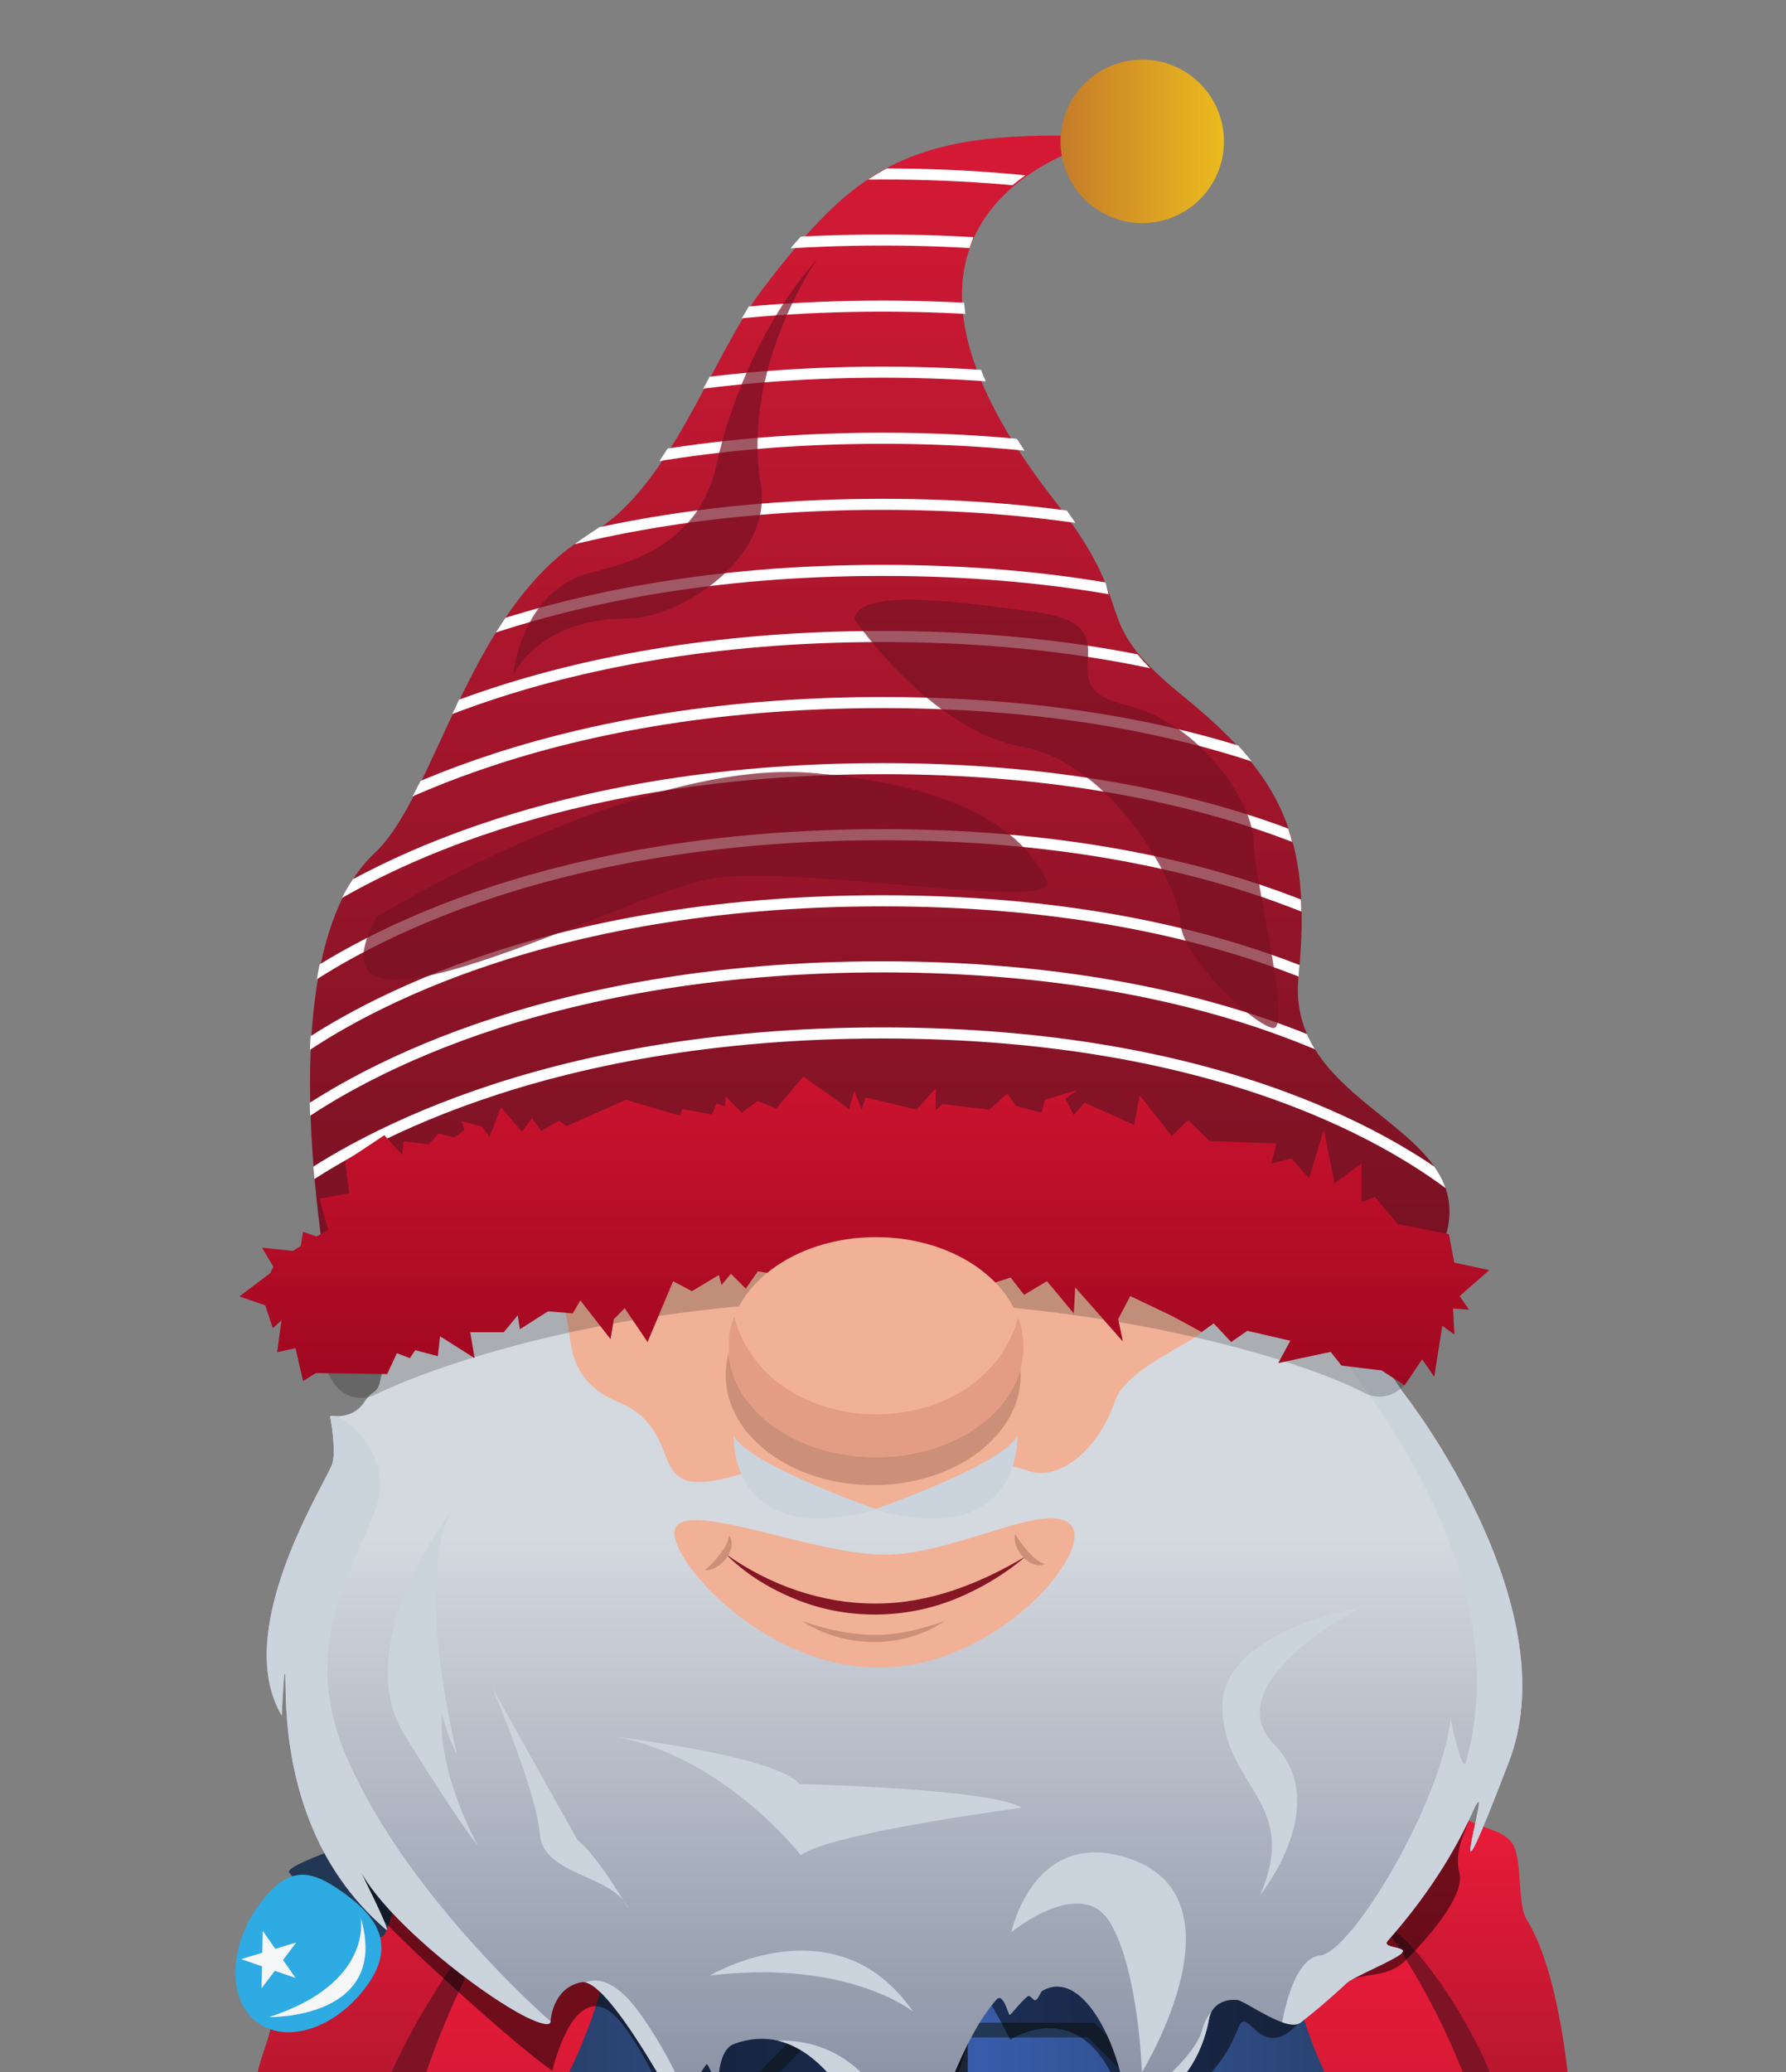 <?xml version="1.0" encoding="UTF-8"?>
<svg id="Layer_1" data-name="Layer 1" xmlns="http://www.w3.org/2000/svg" width="800" height="927.75" xmlns:xlink="http://www.w3.org/1999/xlink" viewBox="0 0 800 927.75">
  <rect x="0" y="0" width="800" height="927.75" fill="#808080" stroke="none"/>
  <defs>
    <linearGradient id="linear-gradient" x1="394.07" y1="-47.53" x2="394.07" y2="546.19" gradientUnits="userSpaceOnUse">
      <stop offset="0" stop-color="#ea1b39"/>
      <stop offset="1" stop-color="#7a1224"/>
    </linearGradient>
    <clipPath id="clippath">
      <path d="m144.69,560.51c-12.38-88.63-6.19-148.56,20.94-176.17,19.42-19.76,32.89-59.15,47.71-86.22,33.4-61,55.89-55.55,71.56-76.67,16.97-22.87,30.79-48.55,37.48-61,17.04-31.69,60.62-119.01,177.05-98.8,0,0-84.09,14.55-65.03,88.58,12.75,49.51,53.52,81.62,60.75,110.41,6.58,26.24,14.93,35.79,34.48,50.79,42.76,32.82,58.32,63.02,52,125.85-6.32,62.83,90.64,66.68,62.48,125.01-6.44,13.35-112.31-14.21-154.22-11.12-141.19,10.38-345.21,9.34-345.21,9.34Z" style="fill: none; stroke-width: 0px;"/>
    </clipPath>
    <linearGradient id="linear-gradient-2" x1="179.19" y1="1076.89" x2="179.19" y2="812.73" gradientUnits="userSpaceOnUse">
      <stop offset="0" stop-color="#7a1224"/>
      <stop offset="1" stop-color="#ea1b39"/>
    </linearGradient>
    <linearGradient id="linear-gradient-3" x1="646.4" y1="1076.83" x2="646.4" y2="812.73" xlink:href="#linear-gradient-2"/>
    <linearGradient id="linear-gradient-4" x1="424.21" y1="1317.89" x2="424.21" y2="855.39" gradientUnits="userSpaceOnUse">
      <stop offset="0" stop-color="#7a1224"/>
      <stop offset="1" stop-color="#ea1b39"/>
    </linearGradient>
    <linearGradient id="linear-gradient-5" x1="186.02" y1="985.3" x2="673.89" y2="985.3" gradientUnits="userSpaceOnUse">
      <stop offset="0" stop-color="#223654"/>
      <stop offset=".52" stop-color="#385caa"/>
      <stop offset="1" stop-color="#223654"/>
    </linearGradient>
    <clipPath id="clippath-1">
      <path d="m278.4,848.09s-14.12,130.26-98.82,143.67c0,0-6.59,86.13,29.36,130.75h434.91c39.88-54.94,29.75-130.75,29.75-130.75,0,0-84.95,1.3-100.83-143.67h-294.36Z" style="fill: none; stroke-width: 0px;"/>
    </clipPath>
    <linearGradient id="linear-gradient-6" x1="179.96" y1="865.77" x2="171.05" y2="808.3" gradientUnits="userSpaceOnUse">
      <stop offset="0" stop-color="#d4d8df"/>
      <stop offset="1" stop-color="#727c92"/>
    </linearGradient>
    <linearGradient id="linear-gradient-7" x1="400.69" y1="626.41" x2="400.69" y2="1015.17" gradientUnits="userSpaceOnUse">
      <stop offset=".16" stop-color="#d4d8df"/>
      <stop offset="1" stop-color="#727c92"/>
    </linearGradient>
    <linearGradient id="linear-gradient-8" x1="387.21" y1="620.25" x2="387.21" y2="336.87" gradientUnits="userSpaceOnUse">
      <stop offset="0" stop-color="#9f0821"/>
      <stop offset=".02" stop-color="#a10821"/>
      <stop offset=".45" stop-color="#c8122e"/>
      <stop offset=".79" stop-color="#e11836"/>
      <stop offset="1" stop-color="#ea1b39"/>
    </linearGradient>
    <clipPath id="clippath-2">
      <ellipse cx="392.36" cy="603.15" rx="66.07" ry="49.26" style="fill: none; stroke-width: 0px;"/>
    </clipPath>
    <linearGradient id="linear-gradient-9" x1="475.04" y1="63.3" x2="548.25" y2="63.3" gradientUnits="userSpaceOnUse">
      <stop offset="0" stop-color="#c57b2a"/>
      <stop offset="1" stop-color="#ebbb1e"/>
    </linearGradient>
  </defs>
  <g>
    <polygon points="183.33 585.99 387.01 536.66 592.28 608.27 499.99 783.3 393.37 803.99 219.93 686.24 183.33 585.99" style="fill: #f1b197; stroke-width: 0px;"/>
    <path d="m359.07,725.7c15.76,5.5,31.82,8.19,48.3,4.62,5.35-1.1,10.61-2.74,15.88-4.62-19.07,12.9-44.97,12.35-64.18,0h0Z" style="fill: #cc8f79; stroke-width: 0px;"/>
    <path d="m325.05,695.74c19.42,13.84,42.98,22.26,66.9,22.2,24.16.14,46.96-8.89,67.57-21.17-9.83,8.4-21.24,15.11-33.44,19.84-22.47,8.55-48.21,8.42-70.39-.89-11.33-4.66-22.05-11.23-30.63-19.98h0Z" style="fill: #851624; stroke-width: 0px;"/>
    <path d="m315.74,702.93c2.66-1.93,4.69-4.61,6.76-7.08,1.98-2.63,3.68-4.98,4.07-8.46,4.3,6.07-4.23,16.27-10.83,15.54h0Z" style="fill: #cc8f79; stroke-width: 0px;"/>
    <path d="m454.79,686.73c1.41,2.97,3.67,5.45,5.72,7.94,2.23,2.43,4.22,4.53,7.57,5.55-6.76,3.12-15.22-7.14-13.29-13.49h0Z" style="fill: #cc8f79; stroke-width: 0px;"/>
  </g>
  <g>
    <path d="m144.69,560.51c-12.38-88.63-5.19-152.01,23.05-178.48,28.24-26.47,42.34-111.69,96.94-143.12,36.24-20.86,53.85-79.48,77.28-109.99,40.76-53.08,64.49-72.92,157.48-67.26,0,0-134.61,25.69-26.57,163.1,39.53,50.29,12.59,50.83,56.77,86.67,44.19,35.84,58.32,63.02,52,125.85-6.32,62.83,90.64,66.68,62.48,125.01-6.74,13.97-85.44-2.95-130.45-.11-142.94,9-368.98-1.67-368.98-1.67Z" style="fill: url(#linear-gradient); stroke-width: 0px;"/>
    <g style="clip-path: url(#clippath);">
      <path d="m127.48,534.13c28.3-21.15,113.36-71.65,267.81-71.65s232.87,50.66,259.28,71.75" style="fill: none; stroke: #fff; stroke-miterlimit: 10; stroke-width: 4.96px;"/>
      <path d="m127.48,504.54c28.3-21.15,113.36-71.65,267.81-71.65s232.87,50.66,259.28,71.75" style="fill: none; stroke: #fff; stroke-miterlimit: 10; stroke-width: 4.96px;"/>
      <path d="m127.48,474.96c28.3-21.15,113.36-71.65,267.81-71.65s232.87,50.66,259.28,71.75" style="fill: none; stroke: #fff; stroke-miterlimit: 10; stroke-width: 4.96px;"/>
      <path d="m127.48,445.37c28.3-21.15,113.36-71.65,267.81-71.65s232.87,50.66,259.28,71.75" style="fill: none; stroke: #fff; stroke-miterlimit: 10; stroke-width: 4.96px;"/>
      <path d="m127.48,415.79c28.3-21.15,113.36-71.65,267.81-71.65s232.87,50.66,259.28,71.75" style="fill: none; stroke: #fff; stroke-miterlimit: 10; stroke-width: 4.96px;"/>
      <path d="m127.48,386.2c28.3-21.15,113.36-71.65,267.81-71.65s232.87,50.66,259.28,71.75" style="fill: none; stroke: #fff; stroke-miterlimit: 10; stroke-width: 4.96px;"/>
      <path d="m127.48,356.62c28.3-21.15,113.36-71.65,267.81-71.65s232.87,50.66,259.28,71.75" style="fill: none; stroke: #fff; stroke-miterlimit: 10; stroke-width: 4.96px;"/>
      <path d="m127.48,327.03c28.3-21.15,113.36-71.65,267.81-71.65s232.87,50.66,259.28,71.75" style="fill: none; stroke: #fff; stroke-miterlimit: 10; stroke-width: 4.96px;"/>
      <path d="m127.48,297.45c28.3-21.15,113.36-71.65,267.81-71.65s232.87,50.66,259.28,71.75" style="fill: none; stroke: #fff; stroke-miterlimit: 10; stroke-width: 4.96px;"/>
      <path d="m127.48,267.86c28.3-21.15,113.36-71.65,267.81-71.65s232.87,50.66,259.28,71.75" style="fill: none; stroke: #fff; stroke-miterlimit: 10; stroke-width: 4.96px;"/>
      <path d="m127.48,238.28c28.3-21.15,113.36-71.65,267.81-71.65s232.87,50.66,259.28,71.75" style="fill: none; stroke: #fff; stroke-miterlimit: 10; stroke-width: 4.96px;"/>
      <path d="m127.48,208.7c28.3-21.15,113.36-71.65,267.81-71.65s232.87,50.66,259.28,71.75" style="fill: none; stroke: #fff; stroke-miterlimit: 10; stroke-width: 4.96px;"/>
      <path d="m127.48,179.11c28.3-21.15,113.36-71.65,267.81-71.65s232.87,50.66,259.28,71.75" style="fill: none; stroke: #fff; stroke-miterlimit: 10; stroke-width: 4.96px;"/>
      <path d="m127.48,149.53c28.3-21.15,113.36-71.65,267.81-71.65s232.87,50.66,259.28,71.75" style="fill: none; stroke: #fff; stroke-miterlimit: 10; stroke-width: 4.96px;"/>
    </g>
    <path d="m382.71,277.25s33.85,49.72,75.11,57.12c41.26,7.4,70.87,63.47,70.87,78.28s31.73,45.49,41.26,47.6c9.52,2.12-8.46-67.7-8.46-83.57s-22.21-52.89-58.18-61.35c-35.97-8.46,6.35-34.91-39.14-41.26-45.49-6.35-79.34-9.52-81.45,3.17Z" style="fill: #7a1224; opacity: .7; stroke-width: 0px;"/>
    <path d="m168.64,410.5s116.67-70.98,194.99-64.45c78.32,6.53,97.9,33.45,105.24,48.14,7.34,14.69-110.96-7.34-150.12-.82-39.16,6.53-186.83,86.48-150.12,17.13Z" style="fill: #7a1224; opacity: .7; stroke-width: 0px;"/>
    <path d="m229.88,302.34s3.41-38.32,34.91-45.98c17.82-4.34,48.54-12.77,56.2-48.54,4.93-23.03,18.73-62.16,45.13-91.96,0,0-34.12,48.38-25.36,100.92,5.61,33.65-36.88,60.09-59.28,60.09-40.87,0-51.6,25.48-51.6,25.48Z" style="fill: #7a1224; opacity: .7; stroke-width: 0px;"/>
  </g>
  <path d="m243.73,877.09l-25.29,88.51-30.88,108.09-.74,2.63c-2.58.35-5.07.53-7.48.56-6.1.12-11.65-.74-16.7-2.48,0-.02-.02-.02-.02-.02-25.44-8.72-38.23-39.78-43.51-83.67-.63-5.27-.51-26.41-.73-31.9-.35-9.1-4.49-17.4-3.62-26.83.76-8.14,4.77-15.92,6.51-24.12,3.83-18.14,8.9-37.98,17.92-55.11,9.17-17.41,12.39-25.59,27.57-40.03l76.96,64.36Z" style="fill: url(#linear-gradient-2); stroke-width: 0px;"/>
  <path d="m218.44,965.6l-30.88,108.09-8.23,3.19c-6.1.12-11.65-.74-16.7-2.48,0-.02-.02-.02-.02-.02-5.01-6.87-10.97-16.93-6.21-20.63,7.5-5.85,4.16-18.34,4.16-68.32s45.84-110.75,45.84-110.75l12.03,90.92Z" style="fill: #7f1326; stroke-width: 0px;"/>
  <path d="m704,1008.68c-1.44,5.72,1.12,33.29-.93,38.39-3.83,9.52-7.37,13.22-12.03,15.96-3.63,2.15-7.93,3.72-13.58,6.99-3.45,2-7.12,3.6-10.97,4.72-6.84,2.03-14.27,2.63-22.25,1.57l-56.89-199.23,67.37-64.36c5.9,5.62,17.13,5.72,22.15,11.86,5.42,6.64,2.53,27.77,6.97,34.89,22.85,36.67,23.42,136.25,20.15,149.2Z" style="fill: url(#linear-gradient-3); stroke-width: 0px;"/>
  <path d="m691.05,1063.03c-3.63,2.15-7.93,3.72-13.58,6.99-3.45,2-7.12,3.6-10.97,4.72-.79.07-1.24.1-1.24.1l-52.28-214.41h-5.83c15.79-15.05,61.67,56.66,65.83,85.82,4.16,29.17,18.32,43.33,19.99,66.66,1.21,16.83.68,38.46-1.92,50.12Z" style="fill: #7f1326; stroke-width: 0px;"/>
  <path d="m665.48,1073.07c-.18.61-.36,1.21-.56,1.82-.02.02-.02.05-.03.07-.02.1-.05.18-.08.28-1.09,3.4-2.3,6.76-3.63,10.08-2.78,7.02-6.05,13.86-9.83,20.47-.71,1.22-1.42,2.41-2.15,3.62-2.73,4.48-5.7,8.87-8.92,13.12-1.01,1.34-2.05,2.66-3.11,3.98-5.27,6.53-11.15,12.75-17.66,18.62-2.71,2.46-5.52,4.84-8.44,7.17-.84.66-1.67,1.32-2.53,1.97-3.44,2.63-7.04,5.19-10.77,7.65-3.37,2.21-42.98,10.54-46.5,28.07-1.7,8.44,1.06,19.41,2.79,32.63,1.06,8.16,1.73,17.18.71,26.99-2.86,27.41-6.13,46.04-10.7,56.38-2.28,5.15-4.87,8.26-7.9,9.38-.91.33-1.92.78-3.02,1.32-3.3,1.59-7.42,3.93-11.93,6.38-16.54,8.95-38.64,19.11-47.43-2.56,0,0,0-.03-.03-.08-.02-.05-.03-.12-.07-.18-4.41-10.77-11.58-26.98-16.64-44.4-3.01-10.36-5.25-21.14-5.75-31.49-.96-20.24-30.71-80.86-45.73-31.78-.56,1.85-2.2,7.25-4.48,14.74-.02.05-.03.12-.05.17-3.73,12.19-9.2,29.8-14.72,46.32-.02.07-.03.12-.05.18-4.69,14.01-9.4,27.22-13.13,35.73-1.31,2.97-2.49,5.37-3.5,7.02-.07.12-.13.21-.21.31-11.28,17.2-51.66-12.92-62.56-17.97-.26-.13-.5-.23-.71-.31.35-.61.73-1.39,1.12-2.33.56-1.29,1.14-2.89,1.72-4.79,0-.02.02-.03.02-.05,4.18-13.79,7.96-42.93-4.44-79.19-1.83-5.34-2.66-18.6-20.37-26.46l-46.57-32.41-.02-.02c-26.76-20.98-44.24-47.33-53.75-76.83-.07-.25-.15-.51-.23-.78-11.5-36.23-11.05-77.2-1.16-118.81.79-3.39,1.67-6.77,2.59-10.18,1.78-6.53,3.8-13.05,6.05-19.59,3.88-11.4,8.44-22.78,13.65-34.06,1.19-2.64,2.43-5.27,3.7-7.88.59-1.24,1.21-2.46,1.83-3.7,1.21-2.44,2.46-4.89,3.75-7.33.18-.35.36-.69.56-1.04,1.4-2.69,2.86-5.37,4.34-8.03,1.12-2.02,2.26-4.01,3.42-6,.97-1.69,1.95-3.37,2.96-5.04h388.92c3.12,4.23,6.13,8.52,9.02,12.85.56.84,1.12,1.69,1.69,2.53.59.91,1.19,1.83,1.77,2.76h.02c.43.68.86,1.34,1.27,2.02.61.94,1.21,1.9,1.78,2.84,2.61,4.21,5.1,8.47,7.48,12.75,7.9,14.14,14.59,28.61,19.97,43.22,5.15,13.94,9.14,28,11.84,41.99,1.09,5.52,1.97,11.04,2.63,16.54,3.47,28.22,1.62,55.85-6.24,81.38Z" style="fill: url(#linear-gradient-4); stroke-width: 0px;"/>
  <path d="m278.4,848.09s-14.12,130.26-98.82,143.67c0,0-6.59,86.13,29.36,130.75h434.91c39.88-54.94,29.75-130.75,29.75-130.75,0,0-84.95,1.3-100.83-143.67h-294.36Z" style="fill: url(#linear-gradient-5); stroke-width: 0px;"/>
  <g style="clip-path: url(#clippath-1);">
    <polyline points="287.79 1122.51 287.79 985.3 363.17 908.91 488.8 908.91 563.34 984.45 563.34 1122.51" style="fill: none; stroke: #223754; stroke-miterlimit: 10; stroke-width: 6.56px;"/>
    <line x1="426.93" y1="1122.51" x2="426.93" y2="878.46" style="fill: none; stroke: #1c2538; stroke-miterlimit: 10; stroke-width: 13.13px;"/>
  </g>
  <g>
    <path d="m145.83,789.47s-5.89,30.61,48.56,83.88c0,0,3.24-2.35,9.42-4.41,0,0-44.5-49.62-49.49-59.61-4.99-9.99-8.48-19.86-8.48-19.86Z" style="fill: url(#linear-gradient-6); stroke-width: 0px;"/>
    <g>
      <path d="m157.84,825.24s-29.79,9.93-28.39,12.99c1.4,3.06,37.81,37.05,42.88,27.64,5.07-9.41,5.12-26.48,5.12-26.48l-19.61-14.16Z" style="fill: #223754; stroke-width: 0px;"/>
      <path d="m164.87,888.3c-13.59,19.28-35.54,27.06-49.17,17.5-13.63-9.57-13.74-32.96-.2-52.2,13.54-19.24,23.91-16.34,37.55-6.75s25.28,22.22,11.82,41.46Z" style="fill: #2dabe2; stroke-width: 0px;"/>
      <path d="m161.51,858.35s6.23,29.44-41.03,44.75c0,0,54.77,1.14,41.03-44.75Z" style="fill: #f5f6f6; stroke-width: 0px;"/>
      <polygon points="117.16 890.22 117.36 880.37 108.06 877.15 117.48 874.28 117.68 864.46 123.3 872.53 132.72 869.68 126.77 877.52 132.4 885.59 123.1 882.37 117.16 890.22" style="fill: #f5f6f6; stroke-width: 0px;"/>
    </g>
  </g>
  <path d="m206.41,874.68s-27.61-27.1-38.78-34.2c-12.01-7.64-7.59,4.79-5.6,8.08,7.61,12.6,71.77,69.74,85.4,78.55,0,0,7.89-35.37,23.66-27.79,15.78,7.58,39.97,71.38,39.97,71.38,0,0,1.05-27.16,6.31-27.16l5.78,4.42s37.34-58.74,83.09,55.59c0,0,32.6-113.07,36.29-108.01,3.68,5.05,9.99,17.69,9.99,17.69,0,0,38.92-25.9,53.11,38.53,0,0,36.51-10.49,48.91-43.58,4.73-12.63,9.99,19.58,29.98-5.68,19.98-25.27,32.08-13.26,44.17-24,2.99-2.66,28.16-27.73,25.03-39.93-3.47-13.54,7.82-24.94,2.5-23.79-21.59,4.66-74.86,41.62-74.86,41.62l-374.96,18.32Z" style="opacity: .5; stroke-width: 0px;"/>
  <g>
    <path d="m629.64,624.99c-.68-.91-1.37-1.87-2.08-2.87-.07-.12-.15-.23-.23-.35-1.02-1.5-2.08-3.11-3.17-4.79-2.66-4.08-5.5-8.61-8.69-13.12-10.99-15.5-26.08-30.84-51.43-27.57-11.32,1.45-10.72,1.44-21.39,14.67-.1.15-.21.28-.33.43-1.21,1.49-2.53,3.12-4.05,4.96l-.02.03c-.53.64-1.57,1.42-2.96,2.35-8.71,5.65-31.54,16.19-35.76,28.33-8.24,23.62-25.92,36.1-39.02,31.42-2.51-.89-4.82-1.52-6.95-1.88-21.51-3.73-25.89,17.23-58.15,19.21-1.09.07-2.16.12-3.2.13h-.03c-36.19.96-35.4-21.52-60.08-15.94-.81.18-1.65.4-2.53.64-44.19,12.52-19.53-18.95-52.85-33.04-18.68-7.91-20.42-20.62-21.86-31.14-.31-2.28-.61-4.46-1.06-6.48-.18-.79-.4-1.55-.63-2.28-1.98-6.1-6.36-10.01-19.15-9.25-14.17.86-25.01,8.92-36.19,14.49-3.87,1.92-7.15,3.72-9.98,5.42-12.24,7.37-15.5,12.72-16.78,16.77-.58,1.73-.78,3.22-1.17,4.54-.43,1.45-1.09,2.68-2.71,3.78-.89.59-1.7,1.31-2.4,2.11-.48.53-.91,1.09-1.29,1.7-2.1,3.35-5.68,6.61-12.32,6.79-1.02.05-2.15,0-3.34-.13,0,0,3.2,16.39.74,22.15-5.07,11.84-44.59,74.6-22.38,112.02,0,0,1.5-32.81,1.73-11.94.28,25.9,5.43,51.39,17.43,73.56.99,1.87,2.05,3.7,3.16,5.52,6.41,10.51,14.47,20.19,24.42,28.66.12.1.21.15.28.15.08,0,.12-.1.1-.28-.21-2.78-11.25-24.58-11.6-25.54.03.05.08.13.15.25,3.17,5.57,7.98,11.65,13.73,17.81,5.37,5.75,11.55,11.56,17.97,17.1,4.91,4.21,9.94,8.26,14.88,11.96,2.49,1.9,4.97,3.7,7.38,5.4.28.2.55.38.83.58.83.58,1.65,1.16,2.46,1.69,6.18,4.23,11.84,7.67,16.42,9.96.23.12.46.23.69.35,2.73,1.34,5.02,2.23,6.76,2.61h.03s.07.02.1.02c1.97.43,3.19.15,3.49-.93,0,0,.12-2.33,1.04-5.3.23-.76.53-1.57.89-2.4,1.8-4.11,5.27-8.59,11.93-9.83.55-.1,1.11-.08,1.73.07,1.93.43,4.2,1.98,6.67,4.34,1.97,1.87,4.08,4.25,6.23,6.97.74.91,1.47,1.85,2.2,2.82,3.37,4.48,6.86,9.66,10.24,14.97,2,3.17,3.96,6.39,5.85,9.53,1.26,2.1,2.46,4.15,3.62,6.15,7.17,12.31,12.37,22.14,12.31,21.39-.23-3.11-.25-6.01-.07-8.71.61-9.04,3.34-15.83,7.15-20.75.84-1.07,4.41,9.91,5.34,9,0,0-.17-6.71,1.85-12.06,1.04-2.78,2.68-5.17,5.22-6.1,7.09-2.59,13.61-2.87,19.63-1.47,11.43,2.69,20.98,11.51,28.76,22.27,2.79,3.83,5.35,7.91,7.71,12.04,2.06,3.65,3.98,7.35,5.73,10.95v.02c8.06,16.62,12.69,31.29,14.36,31.04,1.07-.15,2.82-4.81,5.2-12.08,3.19-9.68,7.53-24.02,12.95-38.51,1.34-3.62,2.76-7.25,4.25-10.82,1.83-4.39,3.77-8.71,5.8-12.8.17-.31.33-.64.48-.96,1.45-2.86,2.96-5.58,4.49-8.16.79-1.32,1.6-2.59,2.43-3.82,1.14-1.73,2.33-3.37,3.54-4.89.74-.94,1.5-1.85,2.26-2.69,3.02-3.35,5.2,6.89,5.85,6.89.58,0,3.29-3.83,6.64-7.04.45-.41.91-.84,1.39-1.24,1.19-1.01,2.58,2.18,3.63,1.65.93-.46,1.57-1.98,2.16-3.06.13-.23.25-.45.38-.63.15-.21.3-.38.46-.48,4.64-2.63,9.1-2.31,13.22-.08,2.18,1.19,4.28,2.91,6.24,5.04.48.53.97,1.09,1.44,1.67,2.86,3.45,5.4,7.7,7.6,12.24,5.81,12.09,9.04,26.28,8.06,33.09-.17,1.19-.45,2.15-.88,2.84l-.02.02-.03.17c.05.23.71.3,1.8.13,5.8-.84,24.14-8.01,33.24-29.24,1.07-2.51,2.03-5.2,2.81-8.11.31-1.19.61-2.4.88-3.65.1-.53.21-1.07.31-1.64.21-1.14.58-2.16,1.07-3.07,2.23-4.1,7.04-5.86,11.71-5.25,2.56.33,12.22,7.24,19.94,9.91,2.71.94,5.17,1.35,6.99.78.5-.15.94-.36,1.34-.68.5-.38,1.01-.78,1.52-1.21,2.71-2.13,5.68-4.58,8.87-7.3.74-.63,1.5-1.29,2.26-1.95,2.56-2.25,5.24-4.66,8-7.25.53-.5,1.62-1.17,3.06-1.97,3.01-1.62,7.55-3.75,11.71-5.78,4.51-2.2,8.57-4.28,9.81-5.55.05-.05.1-.1.13-.15.93-1.06.08-1.6-1.27-2.02h-.02c-2.63-.79-7.17-1.07-5.05-3.45.2-.23.41-.46.61-.69.33-.36.66-.74.99-1.14,12.62-14.5,25.11-31.98,34.63-52.02.56-1.16,1.09-2.31,1.62-3.49,4.34-9.65,2.97-2.84,1.29,4.91-2.15,9.96-4.81,21.48,3.62,1.4,2.64-6.29,6.38-15.71,11.56-29.26,24.09-62.97-32.49-145.39-46.34-163.61Zm-327.22,59.37c5.04-13.03,62.13,11.73,93.85,11.73s73.15-24.91,83.51-13.2c10.36,11.73-33.01,63.73-86.08,63.73s-95.81-50.53-91.27-62.26Z" style="fill: url(#linear-gradient-7); stroke-width: 0px;"/>
    <path d="m675.97,788.6c-34.53,90.25-4.77-3.04-16.47,22.95-10.08,22.37-23.97,41.66-37.85,57.34-3.27,3.68,9.42,2.35,6.21,5.62-2.92,3.01-21.77,10.64-24.58,13.3-7.76,7.29-14.9,13.23-20.65,17.71-1.85,1.44-4.89,1.09-8.33-.1,1.78-9.5,6.67-28.94,17.05-29.92,13.76-1.27,53.64-66.9,58.45-105.77,0,0,5.19,25.28,6.89,19.11,25.76-93.68-60.53-182.26-56.4-184.18,4.81-2.23,9.9-2.36,15.17-.79,5.5,7.78,9.98,15.59,14.17,21.13,13.84,18.22,70.42,100.64,46.34,163.61Z" style="fill: #cbd3dd; stroke-width: 0px;"/>
    <path d="m453.03,865.05s31.37-25.66,44.2-4.28c12.83,21.39,14.26,67.01,14.26,67.01,0,0,50.35-81.6-9.98-96.96-39.21-9.98-48.48,34.22-48.48,34.22Z" style="fill: #cbd3dd; stroke-width: 0px;"/>
    <path d="m609.05,719.9s-63.23,10.23-61.51,45.7c1.72,35.48,34.74,41.34,16.95,82.83,0,0,32.72-40.21,6.17-67.51-26.55-27.3,38.39-61.03,38.39-61.03Z" style="fill: #cbd3dd; stroke-width: 0px;"/>
    <path d="m309.32,953.73c.15,1.87-32.84-63.02-47.11-66.18,6.13-2.4,14.65-.25,25.42,15.28,12.21,17.59,18.45,32.11,21.62,42.19-.18,2.69-.17,5.6.07,8.71Z" style="fill: #cbd3dd; stroke-width: 0px;"/>
    <path d="m410.21,977.9c-2.38,7.27-4.13,11.93-5.2,12.08-3.6.53-20.81-67.91-56.56-76.32,16.34-.61,49.26,5.85,61.77,64.24Z" style="fill: #cbd3dd; stroke-width: 0px;"/>
    <path d="m542.66,900.75c-.5.91-.86,1.93-1.07,3.07-6.76,36.79-38.62,44.22-39.04,42.5l.03-.17.02-.02c.96-.66,31.68-22.2,35.76-36.95,1.14-4.15,2.68-6.79,4.3-8.44Z" style="fill: #cbd3dd; stroke-width: 0px;"/>
    <path d="m246.61,905.02c-.01,2.04-3.37,1.61-11.07-2.05-19.87-9.99-60.63-41.58-73.68-64.49-.07-.12-.12-.2-.15-.25.38,1.07,14.07,28.1,11.22,25.67-32.11-27.37-44.55-67.07-45-107.74-.23-20.86-1.73,11.94-1.73,11.94-22.2-37.42,17.31-100.17,22.38-112.02,2.46-5.77-.74-22.15-.74-22.15,1.19.13,2.31.18,3.34.13,7.73,4.68,17.63,13.51,18.98,28.53,2.28,25.18-41.94,62.54-14.49,125.07,20.09,45.76,59.49,87.39,79.16,106.45,7.22,6.95,11.78,10.9,11.78,10.9Z" style="fill: #cbd3dd; stroke-width: 0px;"/>
    <path d="m391.7,675.81s58-20.22,63.99-33.05c0,0,2.87,51.56-63.99,33.05Z" style="fill: #cbd3dd; stroke-width: 0px;"/>
    <path d="m392.69,675.81s-58-20.22-63.99-33.05c0,0-2.87,51.56,63.99,33.05Z" style="fill: #cbd3dd; stroke-width: 0px;"/>
    <path d="m317.97,884.48s56.64-33.71,91.02,16.18c0,0-28.99-23.6-91.02-16.18Z" style="fill: #cbd3dd; stroke-width: 0px;"/>
    <path d="m202,676.81s-45.85,59.33-20.9,99.79c24.95,40.45,33.04,49.89,33.04,49.89,0,0-18.2-32.36-16.18-59.33,0,0,2.7,11.46,6.74,18.2,0,0-19.55-77.54-2.7-108.55Z" style="fill: #cbd3dd; stroke-width: 0px;"/>
    <path d="m220.2,755.02s1.07,2.51,2.75,6.6c5.58,13.66,17.79,44.95,18.83,59.48,1.35,18.88,33.71,18.2,39.78,33.71,0,0-13.48-23.6-22.92-31.01l-38.43-68.77Z" style="fill: #cbd3dd; stroke-width: 0px;"/>
    <path d="m275.09,777.51s73.01,8.63,82.97,21.24c0,0,86.29,1.99,99.56,10.62,0,0-85.62,11.28-98.9,21.24,0,0-34.52-44.47-83.63-53.1Z" style="fill: #cbd3dd; stroke-width: 0px;"/>
  </g>
  <path d="m148.78,618.16l-15.74-27.49c-4.05-7.08-2.42-16.28,3.83-21.24,27.13-21.55,108.7-73,256.8-73s223.29,51.61,248.61,73.1c5.84,4.96,7.31,13.75,3.55,20.61l-14.87,27.16c-4.01,7.32-12.65,10.12-19.79,6.36-29.81-15.67-117.56-41.38-223.12-41.38s-188.83,26.96-220.03,42.16c-6.99,3.4-15.25.69-19.24-6.29Z" style="opacity: .2; stroke-width: 0px;"/>
  <path d="m658.1,586.39l-7.24-.56.61,11.66-5.43-3.88-3.6,22.76-5.43-7.76-7.83,11.65-10.25-6.66-18.06-2.21-4.82-6.11-23.49,4.99,5.41-9.99-19.26-4.44-7.24,5.01-7.83-8.33-5.41,3.88-13.26-7.22-18.67-8.89-5.45,10.31,2.15,10.06-21.39-24.25-.61,11.66-12.04-14.44-10.25,6.1-6.02-7.76-12.04,3.88-.61-4.44-4.82,1.67-8.42-4.44-15.66,11.1-14.46-8.33-4.23,1.11-5.41-3.88-17.47,5.55-30.11-4.99-5.41,7.76-6.63-6.66-4.23,4.99-1.2-4.43-12.04,7.22-8.44-4.44-11.45,27.21-10.25-15.13-4.85,4.91-1.5,8.92-13.51-17.33-3.39,5.8-11.13-.89-12.56,8.01-.97-6.23-6.27,7.57h-14.99l1.93,11.6-15.46-9.81-.97,8.92-10.14-2.68-2.42,3.57-5.8-2.23-4.35,9.35-31.89-.45-5.8,3.57-3.37-14.7-8.22,1.78,1.93-14.26-3.87,3.55-3.39-10.24-11.59-4.01,13.85-10.44c.36-.96.82-1.87,1.42-2.74l-5.11-8.64,13.83,1.45c1.11-.73,2.26-1.47,3.49-2.21l1.02-6.38,6.07,2.13c1.63-.94,3.37-1.92,5.16-2.89l-3.86-14.09,13.38-2.4-1.94-14.27,17.63-11.7,7.99,8.76.61-6.03,11.25,1.37,4.46-4.92,7.11,1.92,4.44-3.55-1.18-3.83,9.19,2.46,3.26,4.66,5.05-13.4,9.48,10.94,4.44-6.03,4.16,5.75,8.01-4.64,3.26,2.46,26.69-11.76,24.31,7.1.88-3.01,13.35,2.46,2.08-4.92,3.57,1.37.59-4.38,7.11,7.12,7.11-5.2,8.31,3.29,12.15-14.22,20.46,14.49,2.38-8.19,3.26,8.47,1.77-5.47,22.82,5.47,8.6-9.58v9.85l2.97-2.73,21.05,2.46,8.01-7.12,3.85,5.47,11.57,3.02,1.47-5.75,14.53-4.38-5.34,3.83,3.71,7.37,4.82-5.55,22.29,9.99,2.4-13.33,14.46,18.32,7.24-7.22,9.62,9.45,29.95,1.07-2.24,8.92,9.03-2.21,7.83,8.87,6.63-21.66,4.82,23.89,12.04-8.89v17.21l6.02-2.21,10.25,12.21,22.88,4.44,2.42,12.77,15.66,3.34-13.26,11.66,4.23,6.11Z" style="fill: url(#linear-gradient-8); stroke-width: 0px;"/>
  <g>
    <ellipse cx="391.13" cy="615.67" rx="66.07" ry="49.26" style="fill: #cc8f79; stroke-width: 0px;"/>
    <ellipse cx="392.36" cy="603.15" rx="66.07" ry="49.26" style="fill: #f1b197; stroke-width: 0px;"/>
    <g style="clip-path: url(#clippath-2);">
      <path d="m326.58,572.21c0,81.34,131.85,81.34,131.85,0v81.34h-131.85v-81.34Z" style="fill: #e29d84; stroke-width: 0px;"/>
    </g>
  </g>
  <circle cx="511.65" cy="63.3" r="36.6" style="fill: url(#linear-gradient-9); stroke-width: 0px;"/>
</svg>